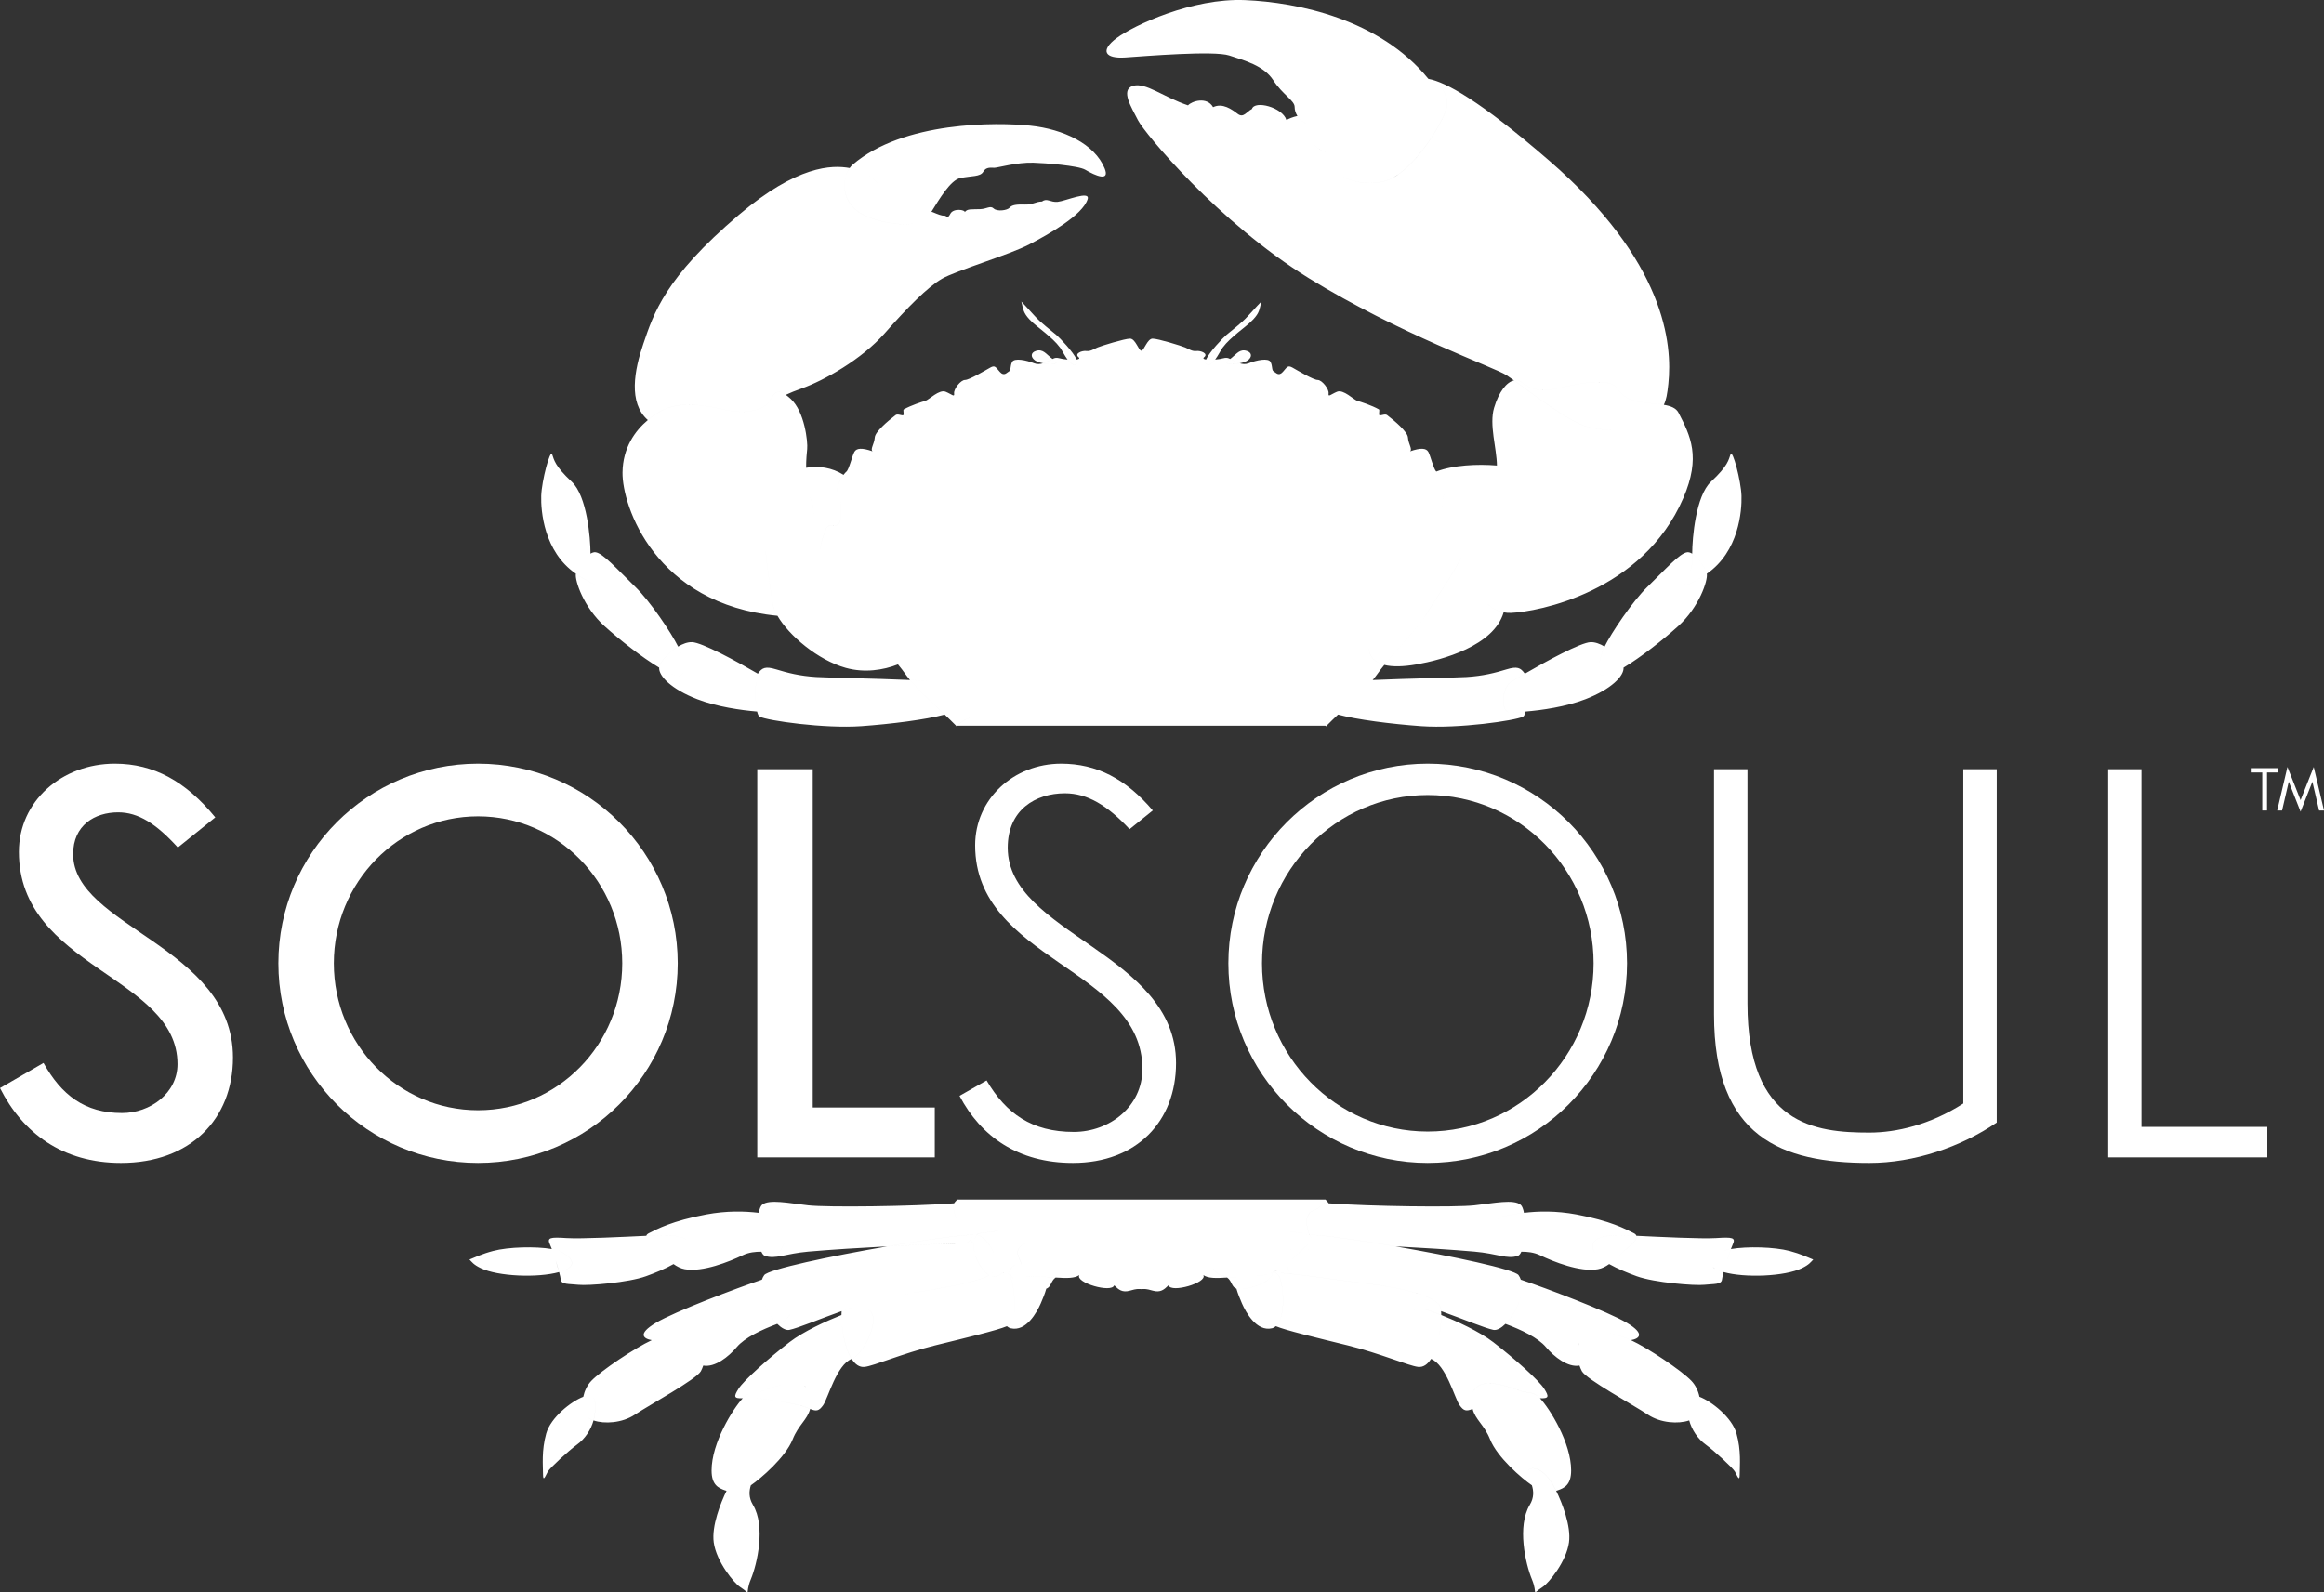 <?xml version="1.0" encoding="iso-8859-1"?>
<!-- Generator: Adobe Illustrator 16.0.0, SVG Export Plug-In . SVG Version: 6.00 Build 0)  -->
<!DOCTYPE svg PUBLIC "-//W3C//DTD SVG 1.1//EN" "http://www.w3.org/Graphics/SVG/1.1/DTD/svg11.dtd">
<svg version="1.1" id="Layer_1" xmlns="http://www.w3.org/2000/svg" xmlns:xlink="http://www.w3.org/1999/xlink" x="0px" y="0px"
	 width="288px" height="197.372px" viewBox="0 0 288 197.372" style="enable-background:new 0 0 288 197.372;" xml:space="preserve"
	>
<rect x="0" y="0" width="288" height="197.372" fill="#333333" stroke="none"/>
<g>
	<path style="fill:#FFFFFF;" d="M158.45,157.353c0.084,0.166,0.182,0.317,0.293,0.447c-0.229-0.01-0.439-0.015-0.613-0.008
		c-0.096-0.066-0.189-0.106-0.281-0.134C158.057,157.565,158.256,157.463,158.45,157.353z M124.754,157.792
		c0.098-0.066,0.191-0.106,0.281-0.134c-0.207-0.093-0.406-0.196-0.6-0.306c-0.086,0.166-0.184,0.317-0.295,0.447
		C124.369,157.79,124.579,157.785,124.754,157.792z M161.834,153.067c0.225,0.307,0.338,0.672,0.377,1.062
		c0.051-0.044,0.104-0.091,0.154-0.132c0.105-0.083,0.209-0.176,0.311-0.273c-0.148-0.179-0.281-0.408-0.395-0.666
		C162.106,153.056,161.948,153.057,161.834,153.067z M159.836,157.66c0.061,0.084,0.146,0.166,0.25,0.247
		c0.127,0.013,0.252,0.025,0.387,0.041c0.955-0.696,1.871-2.425,1.738-3.819c-0.785,0.664-1.629,1.665-2.707,2.512
		C159.522,157.008,159.622,157.357,159.836,157.66z M159.504,156.641c1.078-0.847,1.922-1.848,2.707-2.512
		c-0.039-0.39-0.152-0.755-0.377-1.062C160.92,153.153,159.434,155.067,159.504,156.641z M160.299,158.055
		c0.059-0.034,0.115-0.064,0.174-0.106c-0.135-0.016-0.26-0.028-0.387-0.041C160.149,157.957,160.221,158.007,160.299,158.055z
		 M162.676,153.724c0.191-0.185,0.373-0.393,0.543-0.615c-0.371-0.029-0.682-0.046-0.938-0.051
		C162.395,153.315,162.528,153.545,162.676,153.724z M158.743,157.8c0.227,0.263,0.514,0.44,0.896,0.459
		c0.209,0.009,0.434-0.069,0.66-0.204c-0.078-0.048-0.15-0.098-0.213-0.147C159.575,157.854,159.125,157.816,158.743,157.8z
		 M127.438,158.19c0.88,0.018,1.652,0.059,2.331,0.101c-0.272-0.735-1.449-1.496-1.933-1.496c-0.531,0-1.548,0.083-2.127,0.665
		c-0.131,0.13-0.324,0.118-0.551,0.164c-0.002,0.028-0.008,0.055-0.006,0.084C125.828,157.991,126.58,158.175,127.438,158.19z
		 M123.047,157.66c0.214-0.304,0.314-0.653,0.331-1.021c-1.077-0.847-1.921-1.847-2.704-2.512c-0.135,1.395,0.782,3.125,1.736,3.821
		c0.135-0.016,0.26-0.028,0.387-0.041C122.9,157.827,122.986,157.744,123.047,157.66z M159.836,157.66
		c-0.215-0.303-0.314-0.652-0.332-1.02c-0.328,0.258-0.678,0.499-1.055,0.712c0.084,0.166,0.182,0.317,0.293,0.447
		c0.383,0.017,0.832,0.055,1.344,0.107C159.983,157.826,159.897,157.744,159.836,157.66z M61.105,155.065
		c-1.384,0.365-2.262,0.796-2.928,1.063c0.33,0.331,0.49,0.625,1.395,1.064c2.139,1.036,7.064,1.231,9.715,0.488
		c-0.229-0.862-0.607-2.062-0.902-2.853C66.377,154.482,63.011,154.561,61.105,155.065z M161.834,153.067
		c-0.264-0.359-1.797-0.267-2.33-0.467c-0.529-0.198-2.328,1.466-1.863,2.465c0.275,0.587,0.438,1.567,0.809,2.287
		c0.377-0.213,0.727-0.454,1.055-0.712C159.434,155.067,160.92,153.153,161.834,153.067z M157.731,157.708
		c0.039-0.017,0.08-0.033,0.117-0.05c-0.041-0.013-0.082-0.026-0.121-0.034C157.727,157.652,157.733,157.679,157.731,157.708z
		 M157.176,157.46c-0.58-0.582-1.596-0.665-2.129-0.665c-0.48,0-1.66,0.761-1.932,1.496c0.68-0.042,1.451-0.083,2.332-0.101
		c0.857-0.016,1.609-0.199,2.283-0.482c0.002-0.029-0.004-0.056-0.004-0.084C157.5,157.578,157.305,157.591,157.176,157.46z
		 M125.158,157.624c-0.039,0.008-0.081,0.021-0.123,0.034c0.039,0.017,0.078,0.033,0.117,0.05
		C125.15,157.679,125.156,157.652,125.158,157.624z M122.41,157.948c0.059,0.042,0.115,0.072,0.174,0.106
		c0.078-0.048,0.149-0.098,0.213-0.147C122.67,157.92,122.545,157.933,122.41,157.948z M164.526,149.149
		c0.043,0.004,0.09,0.007,0.133,0.01c-0.076-0.113-0.188-0.247-0.324-0.39c-0.125,0.132-0.23,0.252-0.32,0.362
		C164.167,149.13,164.334,149.135,164.526,149.149z M163.897,149.275c0.033-0.044,0.078-0.095,0.117-0.144
		c-0.867,0.013-1.162,0.322-1.662,1.128C163.079,149.948,163.639,149.619,163.897,149.275z M164.014,149.132
		c-0.039,0.049-0.084,0.1-0.117,0.144c-0.258,0.344-0.818,0.673-1.545,0.984c-0.078,0.126-0.16,0.261-0.252,0.411
		c-0.309,0.512-0.17,1.578,0.182,2.387c0.256,0.005,0.566,0.021,0.938,0.051c1.1-1.433,1.744-3.469,1.475-3.9
		c-0.008-0.015-0.025-0.033-0.035-0.049c-0.043-0.003-0.09-0.006-0.133-0.01C164.334,149.135,164.167,149.13,164.014,149.132z
		 M141.441,152.469c7.024,0,14.485-2.085,18.883-3.776h-37.766C126.958,150.384,134.42,152.469,141.441,152.469z M123.378,156.639
		c0.329,0.259,0.68,0.5,1.058,0.714c0.371-0.721,0.532-1.7,0.807-2.287c0.467-0.999-1.332-2.663-1.865-2.465
		c-0.529,0.2-2.062,0.107-2.326,0.467C121.962,153.153,123.448,155.066,123.378,156.639z M123.047,157.66
		c-0.061,0.084-0.146,0.167-0.25,0.247c0.511-0.053,0.961-0.091,1.344-0.107c0.111-0.13,0.209-0.281,0.295-0.447
		c-0.378-0.214-0.729-0.455-1.058-0.714C123.361,157.007,123.261,157.356,123.047,157.66z M122.584,158.055
		c0.226,0.135,0.45,0.213,0.66,0.204c0.383-0.019,0.67-0.196,0.896-0.459c-0.383,0.017-0.833,0.055-1.344,0.107
		C122.733,157.957,122.662,158.007,122.584,158.055z M120.52,153.997c0.051,0.041,0.104,0.087,0.154,0.13
		c0.037-0.389,0.152-0.753,0.377-1.06c-0.113-0.011-0.271-0.012-0.448-0.01c-0.112,0.258-0.245,0.487-0.393,0.666
		C120.311,153.821,120.414,153.914,120.52,153.997z M123.378,156.639c0.07-1.572-1.416-3.485-2.327-3.571
		c-0.225,0.307-0.34,0.671-0.377,1.06C121.457,154.792,122.301,155.792,123.378,156.639z M120.21,153.724
		c0.147-0.179,0.28-0.408,0.393-0.666c-0.255,0.005-0.566,0.021-0.937,0.051C119.836,153.331,120.019,153.539,120.21,153.724z
		 M118.869,149.132c0.041,0.049,0.086,0.1,0.119,0.144c0.256,0.343,0.816,0.672,1.543,0.983
		C120.032,149.454,119.737,149.146,118.869,149.132z M160.299,158.055c-0.227,0.135-0.451,0.213-0.66,0.204
		c-0.383-0.019-0.67-0.196-0.896-0.459c-0.229-0.01-0.439-0.015-0.613-0.008c0.123,0.084,0.25,0.208,0.377,0.398
		c0.486,0.725,0.959,5.059-0.398,6.201c1.252,0.524,4.928,1.399,8.916,2.381c4.053,1.001,7.537,2.53,8.715,2.663
		c0.656,0.072,1.186-0.335,1.605-0.993c-0.004-0.001-0.006-0.003-0.008-0.004c-1.863-0.734-4.59-7.12-0.664-6.123
		c0.275,0.07,1,0.32,1.936,0.691c0-0.177-0.006-0.338-0.018-0.482c-1.473-0.529-3.014-1.043-4.447-1.406
		C170.313,160.145,162.487,159.395,160.299,158.055z M158.108,157.792c0.006,0,0.016,0,0.021,0
		c-0.096-0.066-0.189-0.106-0.281-0.134c-0.037,0.017-0.078,0.033-0.117,0.05c-0.006,0.11-0.031,0.225-0.09,0.35
		c-0.531,1.132-3.326,1.862-4.256,1.73c-0.064-0.009-0.109-0.033-0.162-0.051c0.166,0.594,0.43,1.241,0.693,1.847
		c0.467,1.063,1.797,3.527,3.725,3.062c0.178-0.044,0.328-0.138,0.467-0.254c-0.189-0.079-0.326-0.15-0.398-0.213
		C156.647,163.246,157.262,157.825,158.108,157.792z M158.506,158.19c-0.127-0.19-0.254-0.314-0.377-0.398c-0.006,0-0.016,0-0.021,0
		c-0.846,0.033-1.461,5.454-0.398,6.387c0.072,0.062,0.209,0.134,0.398,0.213C159.465,163.249,158.993,158.915,158.506,158.19z
		 M182.858,174.491c-0.135,0.059-0.256,0.11-0.367,0.154c0.348,1.349,1.438,1.954,2.164,3.771c0.896,2.242,3.951,4.852,5.184,5.694
		c-0.174-0.564-0.438-1.048-0.527-1.437c-0.199-0.865,1.598-1.333,3.193,1.465c0.094,0.162,0.211,0.387,0.342,0.652
		c0.064-0.018,0.129-0.033,0.191-0.057c0.814-0.288,1.664-0.663,1.664-2.46c0-3.435-2.646-7.649-3.861-8.953
		c-0.139-0.006-0.289-0.015-0.465-0.029C188.78,173.16,183.922,174.025,182.858,174.491z M189.311,182.675
		c0.09,0.389,0.354,0.872,0.527,1.437c0.047,0.031,0.096,0.066,0.137,0.093c1.057,0.684,1.994,0.84,2.871,0.588
		c-0.131-0.266-0.248-0.49-0.342-0.652C190.909,181.342,189.112,181.81,189.311,182.675z M177.336,168.438
		c0.002,0.001,0.004,0.003,0.008,0.004c0.891-1.399,1.273-3.936,1.264-5.436c-0.936-0.371-1.66-0.621-1.936-0.691
		C172.747,161.318,175.473,167.704,177.336,168.438z M177.344,168.442c1.857,0.737,2.92,4.852,3.518,5.716
		c0.525,0.757,0.844,0.8,1.629,0.487c-0.1-0.378-0.143-0.812-0.098-1.353c0.199-2.46,2.928-2.062,5.854-0.931
		c0.924,0.355,1.33,0.066,2.195,0.6c0.102,0.062,0.238,0.188,0.398,0.36c1.131,0.048,1.127-0.212,0.535-1.16
		c-0.666-1.065-3.727-3.791-6.32-5.788c-1.742-1.34-4.539-2.609-6.447-3.367C178.618,164.507,178.235,167.043,177.344,168.442z
		 M190.442,172.962c-0.865-0.533-1.271-0.244-2.195-0.6c-2.926-1.131-5.654-1.529-5.854,0.931c-0.045,0.54-0.002,0.975,0.098,1.353
		c0.111-0.044,0.232-0.096,0.367-0.154c1.064-0.466,5.922-1.331,7.518-1.198c0.176,0.015,0.326,0.023,0.465,0.029
		C190.68,173.149,190.543,173.023,190.442,172.962z M189.975,184.204c-0.041-0.026-0.09-0.062-0.137-0.093
		c0.213,0.692,0.289,1.507-0.262,2.423c-1.594,2.659-0.531,7.318,0.268,9.247c0.797,1.928-0.199,1.928,1.33,0.932
		c0.732-0.466,2.928-3.126,3.26-5.521c0.283-2.031-0.861-4.918-1.588-6.399C191.969,185.044,191.032,184.888,189.975,184.204z
		 M157.641,158.058c0.059-0.125,0.084-0.239,0.09-0.35c-0.674,0.283-1.426,0.467-2.283,0.482c-0.881,0.018-1.652,0.059-2.332,0.101
		c-0.029,0.079-0.057,0.157-0.062,0.233c-0.029,0.344,0.043,0.764,0.17,1.213c0.053,0.018,0.098,0.042,0.162,0.051
		C154.315,159.92,157.11,159.189,157.641,158.058z M132.027,154.995c-1.264-2.327-4.791-1.328-5.655-0.397
		c-0.866,0.931,0.823,2.289-0.132,2.129c-0.327-0.054-1.053,0.291-1.082,0.897c0.227-0.046,0.42-0.034,0.551-0.164
		c0.579-0.582,1.596-0.665,2.127-0.665c0.483,0,1.66,0.761,1.933,1.496c0.377,0.024,0.722,0.048,1.044,0.067
		c0.098-0.066,0.211-0.124,0.35-0.168C132.227,157.858,133.291,157.325,132.027,154.995z M129.832,158.524
		c-0.006-0.076-0.035-0.154-0.063-0.233c-0.679-0.042-1.451-0.083-2.331-0.101c-0.857-0.016-1.609-0.199-2.285-0.482
		c0.008,0.109,0.031,0.225,0.09,0.35c0.529,1.132,3.326,1.862,4.258,1.73c0.063-0.009,0.108-0.033,0.16-0.051
		C129.787,159.288,129.861,158.868,129.832,158.524z M150.856,154.995c1.264-2.327,4.791-1.328,5.654-0.397
		c0.865,0.931-0.822,2.289,0.135,2.129c0.328-0.054,1.053,0.291,1.082,0.897c0.039,0.008,0.08,0.021,0.121,0.034
		c0.209-0.093,0.408-0.195,0.602-0.306c-0.371-0.72-0.533-1.7-0.809-2.287c-0.465-0.999,1.334-2.663,1.863-2.465
		c0.533,0.2,2.066,0.107,2.33,0.467c0.113-0.011,0.271-0.012,0.447-0.01c-0.352-0.809-0.49-1.875-0.182-2.387
		c0.092-0.15,0.174-0.285,0.252-0.411c-2.096,0.897-5.594,1.648-7.371,2.143c-2.395,0.665-7.25,1.797-9.516,1.797
		c-2.26,0-2.693-0.133-4.024-0.133c-1.33,0-1.762,0.133-4.025,0.133c-2.262,0-7.115-1.132-9.514-1.797
		c-1.777-0.494-5.276-1.245-7.371-2.144c0.078,0.126,0.16,0.262,0.252,0.412c0.31,0.512,0.171,1.578-0.181,2.387
		c0.177-0.002,0.335-0.001,0.448,0.01c0.264-0.359,1.797-0.267,2.326-0.467c0.533-0.198,2.332,1.466,1.865,2.465
		c-0.274,0.587-0.436,1.566-0.807,2.287c0.193,0.109,0.393,0.213,0.6,0.306c0.042-0.013,0.084-0.026,0.123-0.034
		c0.029-0.606,0.755-0.951,1.082-0.897c0.955,0.16-0.734-1.198,0.132-2.129c0.864-0.931,4.392-1.93,5.655,0.397
		c1.264,2.33,0.199,2.863-0.865,3.195c-0.139,0.044-0.252,0.102-0.35,0.168c1.422,0.09,2.335,0.106,2.945-0.301
		c-0.533,0.931,3.992,2.262,4.324,1.264c0.533,0.533,0.998,0.932,1.93,0.666c0.93-0.266,0.965-0.199,1.43-0.199
		c0.466,0,0.499-0.066,1.432,0.199c0.931,0.266,1.395-0.133,1.928-0.666c0.334,0.998,4.857-0.333,4.324-1.264
		c0.613,0.407,1.523,0.391,2.945,0.301c-0.098-0.066-0.211-0.124-0.35-0.168C150.659,157.858,149.592,157.325,150.856,154.995z
		 M153.053,158.524c0.006-0.076,0.033-0.154,0.062-0.233c-0.377,0.024-0.723,0.048-1.045,0.067c0.598,0.41,0.535,1.169,1.152,1.379
		C153.096,159.288,153.024,158.868,153.053,158.524z M155.047,156.795c0.533,0,1.549,0.083,2.129,0.665
		c0.129,0.131,0.324,0.118,0.551,0.164c-0.029-0.606-0.754-0.951-1.082-0.897c-0.957,0.16,0.73-1.198-0.135-2.129
		c-0.863-0.931-4.391-1.93-5.654,0.397c-1.264,2.33-0.197,2.863,0.865,3.195c0.139,0.044,0.252,0.102,0.35,0.168
		c0.322-0.02,0.668-0.043,1.045-0.067C153.387,157.556,154.567,156.795,155.047,156.795z M209.206,175.489
		c0.027,0.192,0.072,0.385,0.125,0.578c0.201-0.069,0.385-0.15,0.539-0.246c0.73-0.446,0.965-1.563,0.734-2.685
		c-0.117-0.044-0.23-0.083-0.334-0.11C209.004,172.694,209.004,174.158,209.206,175.489z M162.676,153.724
		c0.189,0.229,0.402,0.376,0.623,0.376c0.557,0,4.775,0.146,9.654,0.4c-3.957-0.681-7.676-1.225-9.734-1.392
		C163.049,153.331,162.868,153.539,162.676,153.724z M202.79,153.183c-0.42-0.02-0.779-0.036-1.035-0.047
		c-3.129-0.133-4.658,0.33-4.326,1.663c0.166,0.663,0.961,1.31,1.988,1.891c0.631-0.449,1.166-1.026,1.605-1.425
		C201.633,154.708,202.979,153.783,202.79,153.183z M188.858,150.334c-1.139,0.137-2.068,0.332-2.74,0.472
		c-1.596,0.333-0.332,4.393,0.4,4.459c0.396,0.036,1.148-0.099,2.014-0.107C189.01,154.108,189.131,151.732,188.858,150.334z
		 M186.518,155.265c-0.732-0.066-1.996-4.126-0.4-4.459c0.672-0.14,1.602-0.335,2.74-0.472c-0.092-0.472-0.227-0.838-0.41-0.993
		c-0.867-0.729-3.326-0.198-5.723,0.068c-2.375,0.265-12.926,0.135-18.066-0.25c0.01,0.016,0.027,0.034,0.035,0.049
		c0.27,0.432-0.375,2.468-1.475,3.9c2.059,0.167,5.777,0.711,9.734,1.392c3.258,0.17,6.812,0.389,9.768,0.646
		c2.865,0.252,4.064,0.983,5.389,0.52c0.164-0.058,0.303-0.246,0.422-0.508C187.667,155.166,186.915,155.301,186.518,155.265z
		 M197.428,154.799c-0.332-1.333,1.197-1.796,4.326-1.663c0.256,0.011,0.615,0.027,1.035,0.047
		c-0.037-0.118-0.129-0.226-0.305-0.314c-1.064-0.532-2.861-1.529-7.117-2.33c-2.568-0.479-4.783-0.411-6.51-0.204
		c0.273,1.398,0.152,3.774-0.326,4.823c0.734-0.008,1.549,0.073,2.312,0.438c1.66,0.799,4.988,2.13,7.184,1.729
		c0.508-0.092,0.969-0.337,1.389-0.636C198.389,156.108,197.594,155.462,197.428,154.799z M169.02,159.056
		c-3.16-0.365-6.32-0.857-8.547-1.107c-0.059,0.042-0.115,0.072-0.174,0.106c2.188,1.34,10.014,2.09,13.844,3.063
		c1.434,0.363,2.975,0.877,4.447,1.406c-0.014-0.158-0.031-0.298-0.057-0.408C178.202,160.654,173.61,159.589,169.02,159.056z
		 M221.78,155.065c-1.906-0.505-5.271-0.583-7.279-0.237c-0.295,0.792-0.674,1.991-0.902,2.854c2.65,0.743,7.576,0.548,9.711-0.488
		c0.906-0.439,1.066-0.733,1.396-1.064C224.042,155.861,223.161,155.431,221.78,155.065z M213.53,155.065c0,0-2.994,1.395-0.6,2.395
		c0.199,0.082,0.428,0.154,0.668,0.222c0.229-0.862,0.607-2.062,0.902-2.854C214.125,154.894,213.792,154.972,213.53,155.065z
		 M213.53,155.065c0.262-0.094,0.596-0.172,0.971-0.237c0.084-0.226,0.162-0.421,0.227-0.562c0.398-0.864,0-0.932-2.062-0.8
		c-1.783,0.116-7.211-0.155-9.875-0.283c0.189,0.601-1.156,1.525-1.768,2.082c-0.439,0.398-0.975,0.976-1.605,1.425
		c1.033,0.584,2.301,1.102,3.4,1.501c2.197,0.798,7.186,1.196,8.385,1.065c1.195-0.135,2.129,0,2.197-0.666
		c0.016-0.177,0.092-0.507,0.199-0.908c-0.24-0.067-0.469-0.14-0.668-0.222C210.536,156.46,213.53,155.065,213.53,155.065z
		 M195.897,169.235c-0.053,0.015-0.107,0.022-0.162,0.032c0.088,0.255,0.188,0.495,0.297,0.699c0.531,0.999,6.387,4.191,8.184,5.39
		c1.561,1.041,3.777,1.175,5.115,0.711c-0.053-0.193-0.098-0.386-0.125-0.578c-0.201-1.331-0.201-2.795,1.064-2.463
		c0.104,0.027,0.217,0.066,0.334,0.11c-0.148-0.714-0.48-1.43-1-1.974c-1.227-1.286-5.387-4.067-7.49-5.044
		c-0.162,0.028-0.33,0.048-0.494,0.057C200.422,166.241,197.362,168.837,195.897,169.235z M125.242,158.058
		c-0.059-0.125-0.082-0.24-0.09-0.35c-0.039-0.017-0.078-0.033-0.117-0.05c-0.09,0.027-0.184,0.067-0.281,0.134
		c0.008,0,0.016,0,0.023,0c0.845,0.033,1.463,5.454,0.398,6.387c-0.072,0.062-0.209,0.134-0.399,0.213
		c0.138,0.116,0.288,0.211,0.466,0.254c1.93,0.466,3.259-1.998,3.725-3.062c0.266-0.605,0.527-1.253,0.693-1.847
		c-0.052,0.018-0.097,0.042-0.16,0.051C128.568,159.92,125.771,159.189,125.242,158.058z M162.676,153.724
		c-0.102,0.098-0.205,0.19-0.311,0.273c-0.051,0.041-0.104,0.088-0.154,0.132c0.133,1.395-0.783,3.123-1.738,3.819
		c2.227,0.25,5.387,0.742,8.547,1.107c4.59,0.533,9.182,1.599,9.514,3.061c0.025,0.11,0.043,0.25,0.057,0.408
		c2.834,1.02,5.414,2.103,6.465,2.32c0.432,0.09,0.975-0.217,1.508-0.743c-0.172-0.063-0.344-0.128-0.51-0.188
		c-2.066-0.731-2.93-6.788,1.463-5.59c0.209,0.058,0.535,0.16,0.947,0.298c-0.07-0.2-0.156-0.394-0.281-0.563
		c-0.537-0.727-8.244-2.354-15.229-3.558c-4.879-0.255-9.098-0.4-9.654-0.4C163.079,154.1,162.866,153.953,162.676,153.724z
		 M209.87,175.821c-0.154,0.096-0.338,0.177-0.539,0.246c0.316,1.145,1.045,2.275,2.07,3.014c1.016,0.737,3.326,2.861,3.594,3.326
		c0.266,0.467,0.598,1.398,0.598,0.334c0-1.063,0.201-2.928-0.4-5.056c-0.555-1.977-3.07-3.968-4.588-4.549
		C210.834,174.258,210.6,175.375,209.87,175.821z M195.963,166.043c-0.686,0.95-0.572,2.234-0.229,3.225
		c0.055-0.01,0.109-0.018,0.162-0.032c1.465-0.398,4.525-2.994,5.723-3.06c0.164-0.009,0.332-0.028,0.494-0.057
		c-0.18-0.082-0.348-0.156-0.494-0.211C198.426,164.711,196.829,164.845,195.963,166.043z M186.053,163.913
		c0.166,0.061,0.338,0.125,0.51,0.188c1.277-1.262,2.477-3.822,1.9-5.48c-0.412-0.138-0.738-0.24-0.947-0.298
		C183.124,157.125,183.987,163.182,186.053,163.913z M186.563,164.102c1.934,0.721,4.031,1.71,5.01,2.872
		c1.025,1.218,2.729,2.554,4.162,2.294c-0.344-0.99-0.457-2.274,0.229-3.225c0.865-1.198,2.463-1.332,5.656-0.135
		c0.146,0.055,0.314,0.129,0.494,0.211c1.025-0.178,1.807-0.761-0.494-2.139c-2.34-1.406-10.137-4.35-13.156-5.359
		C189.04,160.279,187.84,162.84,186.563,164.102z M129.832,158.524c0.029,0.344-0.045,0.764-0.172,1.213
		c0.619-0.209,0.557-0.969,1.152-1.379c-0.322-0.02-0.667-0.043-1.044-0.067C129.797,158.37,129.826,158.448,129.832,158.524z
		 M69.354,155.065c-0.262-0.094-0.595-0.172-0.969-0.236c0.295,0.791,0.674,1.99,0.902,2.853c0.24-0.067,0.469-0.14,0.667-0.222
		C72.349,156.46,69.354,155.065,69.354,155.065z M85.456,154.799c0.332-1.333-1.198-1.796-4.325-1.663
		c-0.258,0.011-0.617,0.027-1.037,0.047c-0.188,0.601,1.158,1.525,1.77,2.082c0.439,0.398,0.974,0.976,1.604,1.425
		C84.495,156.109,85.291,155.462,85.456,154.799z M96.367,155.265c0.73-0.066,1.996-4.126,0.398-4.459
		c-0.672-0.14-1.601-0.335-2.739-0.472c-0.273,1.398-0.151,3.774,0.325,4.823C95.219,155.166,95.97,155.301,96.367,155.265z
		 M80.094,153.183c-2.666,0.128-8.092,0.399-9.874,0.283c-2.063-0.132-2.461-0.064-2.063,0.8c0.065,0.142,0.144,0.337,0.229,0.563
		c0.374,0.064,0.707,0.143,0.969,0.236c0,0,2.995,1.395,0.601,2.395c-0.198,0.082-0.427,0.154-0.667,0.222
		c0.107,0.401,0.182,0.731,0.199,0.908c0.068,0.666,0.999,0.531,2.195,0.666c1.197,0.131,6.189-0.268,8.383-1.065
		c1.102-0.399,2.369-0.916,3.402-1.501c-0.63-0.449-1.164-1.026-1.604-1.425C81.252,154.708,79.906,153.783,80.094,153.183z
		 M94.026,150.334c-1.728-0.207-3.941-0.275-6.509,0.204c-4.257,0.801-6.055,1.798-7.119,2.33c-0.176,0.089-0.268,0.196-0.305,0.314
		c0.42-0.02,0.779-0.036,1.037-0.047c3.127-0.133,4.657,0.33,4.325,1.663c-0.165,0.663-0.961,1.311-1.989,1.891
		c0.42,0.3,0.881,0.544,1.389,0.636c2.195,0.4,5.523-0.931,7.186-1.729c0.763-0.365,1.577-0.446,2.311-0.438
		C93.875,154.108,93.753,151.732,94.026,150.334z M72.281,173.137c-1.518,0.58-4.034,2.572-4.59,4.549
		c-0.6,2.128-0.398,3.992-0.398,5.056c0,1.064,0.331,0.133,0.597-0.334c0.267-0.465,2.577-2.589,3.593-3.326
		c1.026-0.738,1.756-1.87,2.07-3.014c-0.199-0.069-0.382-0.15-0.537-0.246C72.283,175.374,72.051,174.257,72.281,173.137z
		 M118.189,149.208c0.01-0.015,0.025-0.033,0.036-0.049c-5.139,0.385-15.69,0.515-18.067,0.25c-2.396-0.267-4.855-0.798-5.721-0.068
		c-0.184,0.155-0.318,0.521-0.411,0.993c1.139,0.137,2.067,0.332,2.739,0.472c1.598,0.333,0.332,4.393-0.398,4.459
		c-0.397,0.036-1.148-0.099-2.016-0.107c0.119,0.262,0.259,0.45,0.422,0.508c1.328,0.464,2.525-0.268,5.388-0.52
		c2.956-0.257,6.511-0.476,9.771-0.646c3.956-0.681,7.675-1.225,9.734-1.392C118.564,151.676,117.919,149.64,118.189,149.208z
		 M120.21,153.724c-0.191-0.185-0.374-0.393-0.544-0.615c-2.06,0.167-5.778,0.711-9.734,1.392c4.879-0.255,9.097-0.4,9.655-0.4
		C119.809,154.1,120.02,153.954,120.21,153.724z M72.613,173.026c-0.103,0.027-0.215,0.065-0.332,0.11
		c-0.23,1.12,0.002,2.237,0.734,2.685c0.155,0.096,0.338,0.177,0.537,0.246c0.053-0.193,0.098-0.386,0.127-0.578
		C73.879,174.158,73.879,172.694,72.613,173.026z M118.869,149.132c-0.09-0.11-0.195-0.23-0.318-0.362
		c-0.137,0.144-0.248,0.276-0.325,0.39c0.042-0.003,0.088-0.006,0.13-0.01C118.549,149.135,118.717,149.13,118.869,149.132z
		 M119.666,153.108c0.37-0.029,0.682-0.046,0.937-0.051c0.352-0.809,0.49-1.875,0.181-2.387c-0.092-0.15-0.174-0.286-0.252-0.412
		c-0.727-0.312-1.287-0.641-1.543-0.983c-0.033-0.044-0.078-0.095-0.119-0.144c-0.152-0.002-0.32,0.003-0.514,0.018
		c-0.042,0.004-0.088,0.007-0.13,0.01c-0.011,0.016-0.026,0.034-0.036,0.049C117.919,149.64,118.564,151.676,119.666,153.108z
		 M120.531,150.259c2.095,0.898,5.594,1.649,7.371,2.144c2.398,0.665,7.252,1.797,9.514,1.797c2.264,0,2.695-0.133,4.025-0.133
		c1.331,0,1.764,0.133,4.024,0.133c2.266,0,7.121-1.132,9.516-1.797c1.777-0.494,5.275-1.245,7.371-2.143
		c0.5-0.806,0.795-1.115,1.662-1.128c0.09-0.11,0.195-0.23,0.32-0.362c-0.025-0.026-0.051-0.052-0.076-0.077h-3.934
		c-4.398,1.691-11.859,3.776-18.883,3.776c-7.021,0-14.483-2.085-18.883-3.776h-3.932c-0.026,0.026-0.051,0.051-0.076,0.077
		c0.123,0.132,0.229,0.252,0.318,0.362C119.737,149.146,120.032,149.454,120.531,150.259z M90.379,184.14
		c-0.093,0.161-0.211,0.387-0.342,0.652c0.879,0.252,1.816,0.096,2.871-0.588c0.041-0.026,0.092-0.062,0.139-0.093
		c0.173-0.564,0.436-1.048,0.525-1.437C93.771,181.81,91.978,181.342,90.379,184.14z M92.508,173.293
		c-0.176,0.015-0.326,0.023-0.465,0.029c-1.213,1.304-3.86,5.519-3.86,8.953c0,1.797,0.849,2.172,1.663,2.46
		c0.063,0.023,0.128,0.039,0.191,0.057c0.131-0.266,0.249-0.491,0.342-0.652c1.599-2.798,3.393-2.33,3.193-1.465
		c-0.09,0.389-0.353,0.872-0.525,1.437c1.232-0.843,4.287-3.452,5.182-5.694c0.727-1.817,1.816-2.423,2.166-3.771
		c-0.113-0.045-0.234-0.097-0.369-0.155C98.961,174.025,94.106,173.16,92.508,173.293z M104.275,163.007
		c-1.907,0.758-4.703,2.027-6.445,3.367c-2.595,1.997-5.655,4.723-6.322,5.788c-0.59,0.947-0.596,1.208,0.535,1.16
		c0.159-0.173,0.297-0.299,0.398-0.36c0.865-0.533,1.272-0.244,2.195-0.6c2.928-1.131,5.654-1.529,5.855,0.931
		c0.043,0.54,0,0.975-0.098,1.354c0.783,0.312,1.103,0.269,1.629-0.488c0.596-0.864,1.658-4.979,3.518-5.716
		C104.65,167.043,104.268,164.507,104.275,163.007z M81.264,166.176c-0.164-0.009-0.332-0.027-0.494-0.057
		c-2.104,0.977-6.264,3.758-7.488,5.044c-0.518,0.544-0.852,1.26-1,1.974c0.117-0.045,0.229-0.083,0.332-0.11
		c1.266-0.332,1.266,1.132,1.066,2.463c-0.029,0.192-0.074,0.385-0.127,0.578c1.338,0.464,3.553,0.33,5.116-0.711
		c1.796-1.198,7.651-4.391,8.185-5.39c0.109-0.204,0.209-0.444,0.297-0.699c-0.055-0.01-0.11-0.018-0.164-0.032
		C85.523,168.837,82.461,166.241,81.264,166.176z M106.212,162.315c-0.276,0.07-1.001,0.32-1.937,0.691
		c-0.008,1.5,0.375,4.036,1.266,5.436c0.002-0.001,0.004-0.003,0.008-0.004C107.41,167.704,110.139,161.318,106.212,162.315z
		 M124.777,157.792c-0.008,0-0.016,0-0.023,0c-0.123,0.084-0.25,0.208-0.378,0.398c-0.481,0.725-0.959,5.059,0.4,6.201
		c0.19-0.079,0.327-0.15,0.399-0.213C126.24,163.246,125.622,157.825,124.777,157.792z M124.376,158.19
		c0.128-0.19,0.255-0.314,0.378-0.398c-0.175-0.007-0.385-0.002-0.613,0.008c-0.227,0.263-0.514,0.44-0.896,0.459
		c-0.21,0.009-0.435-0.069-0.66-0.204c-2.186,1.34-10.013,2.09-13.843,3.063c-1.434,0.363-2.974,0.877-4.446,1.406
		c-0.012,0.145-0.019,0.306-0.02,0.482c0.936-0.371,1.66-0.621,1.937-0.691c3.927-0.997,1.198,5.389-0.663,6.123
		c-0.004,0.001-0.006,0.003-0.008,0.004c0.418,0.658,0.948,1.065,1.604,0.993c1.178-0.133,4.664-1.662,8.717-2.663
		c3.986-0.981,7.662-1.856,8.915-2.381C123.417,163.249,123.895,158.915,124.376,158.19z M100.492,173.293
		c-0.201-2.46-2.928-2.062-5.855-0.931c-0.923,0.355-1.33,0.066-2.195,0.6c-0.102,0.062-0.239,0.188-0.398,0.36
		c0.139-0.006,0.289-0.015,0.465-0.029c1.599-0.133,6.453,0.732,7.518,1.198c0.135,0.059,0.256,0.11,0.369,0.155
		C100.492,174.268,100.535,173.833,100.492,173.293z M94.42,158.621c-3.02,1.01-10.816,3.953-13.156,5.359
		c-2.299,1.378-1.52,1.961-0.494,2.139c0.179-0.082,0.348-0.156,0.494-0.211c3.193-1.197,4.791-1.063,5.654,0.135
		c0.689,0.951,0.574,2.234,0.232,3.225c1.432,0.259,3.135-1.076,4.158-2.294c0.98-1.162,3.079-2.151,5.013-2.872
		C95.043,162.84,93.844,160.279,94.42,158.621z M86.918,166.043c-0.863-1.198-2.461-1.332-5.654-0.135
		c-0.146,0.055-0.315,0.129-0.494,0.211c0.162,0.029,0.33,0.048,0.494,0.057c1.197,0.065,4.26,2.661,5.723,3.06
		c0.054,0.015,0.109,0.022,0.164,0.032C87.492,168.277,87.607,166.994,86.918,166.043z M95.368,158.323
		c-0.208,0.058-0.534,0.16-0.948,0.298c-0.576,1.658,0.623,4.219,1.901,5.48c0.171-0.063,0.343-0.129,0.511-0.188
		C98.896,163.182,99.76,157.125,95.368,158.323z M122.584,158.055c-0.059-0.034-0.115-0.064-0.174-0.106
		c-2.227,0.25-5.387,0.742-8.547,1.107c-4.59,0.533-9.182,1.599-9.514,3.061c-0.024,0.11-0.043,0.25-0.055,0.408
		c1.473-0.529,3.013-1.043,4.446-1.406C112.571,160.145,120.398,159.395,122.584,158.055z M113.863,159.056
		c3.16-0.365,6.32-0.857,8.547-1.107c-0.954-0.696-1.871-2.427-1.736-3.821c-0.051-0.043-0.104-0.089-0.154-0.13
		c-0.105-0.083-0.209-0.176-0.31-0.273c-0.19,0.23-0.401,0.376-0.623,0.376c-0.559,0-4.776,0.146-9.655,0.4
		c-6.986,1.203-14.693,2.831-15.229,3.558c-0.126,0.17-0.213,0.363-0.283,0.563c0.414-0.138,0.74-0.24,0.948-0.298
		c4.392-1.198,3.527,4.858,1.464,5.59c-0.168,0.06-0.34,0.125-0.511,0.188c0.532,0.526,1.077,0.833,1.509,0.743
		c1.052-0.218,3.631-1.302,6.465-2.32c0.012-0.158,0.03-0.298,0.055-0.408C104.682,160.654,109.273,159.589,113.863,159.056z
		 M90.037,184.792c-0.726,1.481-1.871,4.368-1.588,6.399c0.332,2.396,2.529,5.056,3.262,5.521c1.527,0.996,0.53,0.996,1.33-0.932
		c0.797-1.929,1.862-6.588,0.266-9.247c-0.55-0.916-0.473-1.73-0.26-2.423c-0.047,0.031-0.098,0.066-0.139,0.093
		C91.854,184.888,90.916,185.044,90.037,184.792z"/>
	<path style="fill:#FFFFFF;" d="M152.448,44.491c0.314,0.153,0.734,0.402,1.191,0.54c-0.385,0.076-0.781,0.106-1.061,0.088
		C151.641,45.059,151.973,44.841,152.448,44.491z M186.518,74.973c-0.031,0.323-0.094,0.632-0.182,0.929
		c0.289,0.052,0.588,0.082,0.912,0.069c3.26-0.134,16.312-2.541,21.357-14.238c2.195-5.088,0.898-7.685-0.6-10.579
		c-0.305-0.589-0.982-0.835-1.818-0.974c-0.387,0.765-1.055,1.239-2.375,2.057c-2.123,1.32-4.822,1.272-7.26,0.613
		c-2.086-0.567-6.676-4.062-8.932-5.693c-0.908,0.186-1.879,1.41-2.469,3.4c-0.623,2.099,0.328,4.981,0.354,7.146
		c1.049,0.087,2.004,0.24,2.74,0.437C190.975,58.872,186.983,70.116,186.518,74.973z M203.813,52.237
		c1.32-0.818,1.988-1.292,2.375-2.057c-1.883-0.312-4.578-0.071-5.666-1.92c-0.998-1.696-5.289-0.598-7.586-0.098
		c-2.297,0.498-3.291,0-4.391-0.8c-0.287-0.209-0.602-0.271-0.924-0.205c2.256,1.631,6.846,5.126,8.932,5.693
		C198.991,53.509,201.69,53.557,203.813,52.237z M185.254,59.338c-0.9,2.096-2.496,7.184-2.598,11.176
		c-0.049,1.979,1.074,4.918,3.68,5.388c0.088-0.297,0.15-0.606,0.182-0.929c0.465-4.856,4.457-16.101,1.729-16.833
		c-0.736-0.197-1.691-0.35-2.74-0.437C185.514,58.316,185.452,58.875,185.254,59.338z M178.999,61.267c-0.465,1-0.465,3.327,0,3.725
		c0.467,0.4,1.264-0.198,1.531,0.601c0.266,0.798,0.998,2.13,0.465,3.592c-0.533,1.464-3.26,5.256-4.256,6.986
		c-0.842,1.455-3.465,4.131-5.189,6.252c1.018,0.258,2.385,0.219,3.99-0.063c3.168-0.561,9.58-2.28,10.797-6.457
		c-2.605-0.47-3.729-3.409-3.68-5.388c0.102-3.992,1.697-9.08,2.598-11.176c0.197-0.463,0.26-1.022,0.252-1.635
		c-2.451-0.206-5.438-0.049-7.521,0.75c0.006,0.005,0.012,0.016,0.016,0.021C178.333,58.737,179.465,60.27,178.999,61.267z
		 M169.618,80.362c0.1,1.117,0.799,1.773,1.932,2.06c1.725-2.121,4.348-4.797,5.189-6.252c0.996-1.729,3.723-5.521,4.256-6.986
		c0.533-1.461-0.199-2.793-0.465-3.592c-0.268-0.798-1.064-0.201-1.531-0.601c-0.465-0.397-0.465-2.725,0-3.725
		c0.467-0.997-0.666-2.53-0.998-2.793c-0.004-0.005-0.01-0.016-0.016-0.021c-0.326,0.125-0.639,0.262-0.914,0.419
		C174.276,60.47,168.887,72.11,169.618,80.362z M188.545,47.361c1.1,0.8,2.094,1.298,4.391,0.8c2.297-0.5,6.588-1.598,7.586,0.098
		c1.088,1.849,3.783,1.608,5.666,1.92c0.301-0.594,0.43-1.364,0.561-2.607c0.52-4.926-0.359-15.175-14.76-27.653
		c-8.701-7.539-12.838-9.742-14.98-10.145c0.109,0.133,0.225,0.255,0.33,0.392c1.098,0.212,2.182,1.521,1.965,3.018
		c-0.219,1.493-3.377,6.946-6.592,8.804c-3.215,1.859-8.982-0.206-8.445-3.192c-0.998-0.01-3.068-2.333-2.455-3.521
		c-0.424-0.166-0.785-0.502-1.031-0.899c-0.557,0.117-1.045,0.329-1.363,0.492c-0.49-1.572-3.939-2.476-4.275-1.357
		c-0.682,0.337-1.035,1.159-1.766,0.601c-0.732-0.561-1.879-1.395-3.045-0.828c-0.777-1.356-2.641-0.75-3.109-0.225
		c-3.06-1.026-5.264-2.899-6.835-2.412c-1.573,0.489-0.147,2.708,0.641,4.263c0.788,1.554,9.91,12.632,21.201,19.592
		c11.291,6.954,22.914,10.997,24.471,12.007c0.225,0.146,0.545,0.373,0.924,0.647C187.944,47.091,188.258,47.152,188.545,47.361z
		 M164.493,88.1c0.295,0.161,0.75,0.321,1.322,0.475c1.396-1.322,3.16-2.938,4.291-4.282c-2.354,0.102-4.369,0.231-5.248,0.401
		C162.409,85.165,163.004,87.276,164.493,88.1z M189.057,88.2c1.998-0.164,4.977-0.588,7.41-1.527
		c3.234-1.249,4.797-2.886,4.729-3.913c-0.842,0.503-1.574,0.86-2.086,0.97c-1.787,0.388-0.553-2.845-0.553-2.845
		c0.018-0.141,0.125-0.402,0.291-0.737c-0.568-0.34-1.172-0.567-1.729-0.55c-1.236,0.038-5.547,2.392-8.164,3.916
		C189.307,84.176,189.36,86.926,189.057,88.2z M199.11,83.73c0.512-0.11,1.244-0.467,2.086-0.97
		c-0.006-0.102-0.023-0.199-0.062-0.287c-0.279-0.643-1.221-1.687-2.285-2.325c-0.166,0.334-0.273,0.596-0.291,0.737
		C198.557,80.885,197.323,84.118,199.11,83.73z M161.811,15.275c-0.613,1.188,1.457,3.511,2.455,3.521
		c-0.537,2.987,5.23,5.051,8.445,3.192c3.215-1.858,6.373-7.311,6.592-8.804c0.217-1.496-0.867-2.806-1.965-3.018
		c-0.105-0.137-0.221-0.258-0.33-0.392c-1.402-0.264-1.951,0.241-2.357,0.532c-7.59,5.429-9.609,5.042-10.904,5.116
		c-0.828-1.16-2-1.25-2.967-1.046C161.026,14.773,161.387,15.109,161.811,15.275z M211.118,71.39c0.141-0.085,0.268-0.182,0.4-0.273
		c-0.004-0.024-0.006-0.052-0.012-0.072c-0.174-0.576-1.002-1.925-1.801-2.412c0,0.26,0.006,0.47,0.018,0.603
		C209.924,71.491,206.737,74.05,211.118,71.39z M163.747,15.422c1.295-0.074,3.314,0.313,10.904-5.116
		c0.406-0.291,0.955-0.795,2.357-0.532c-6.041-7.423-16.234-9.487-22.703-9.759c-6.584-0.276-13.809,3.132-15.924,4.705
		c-2.113,1.573-1.426,2.578,1.069,2.408c2.497-0.17,10.988-0.871,12.88-0.249c1.885,0.621,4.275,1.248,5.453,3.058
		c1.174,1.81,2.662,2.526,2.654,3.325c-0.004,0.373,0.125,0.766,0.342,1.113C161.747,14.173,162.918,14.262,163.747,15.422z
		 M165.815,88.575c2.324,0.629,6.623,1.174,10.32,1.439c4.602,0.325,11.625-0.685,12.609-1.18c0.129-0.065,0.232-0.301,0.312-0.634
		c-0.922,0.076-1.635,0.096-1.992,0.085c-1.133-0.031-0.957-3.033,0.152-3.731c0.357-0.225,0.98-0.6,1.738-1.04
		c-0.014-0.024-0.025-0.057-0.039-0.075c-0.486-0.651-0.875-0.875-2.213-0.467c-1.449,0.443-2.904,0.818-4.963,0.948
		c-1.354,0.084-7.117,0.178-11.635,0.374C168.975,85.637,167.211,87.253,165.815,88.575z M187.065,88.285
		c0.357,0.011,1.07-0.01,1.992-0.085c0.303-1.273,0.25-4.023-0.102-4.686c-0.758,0.44-1.381,0.815-1.738,1.04
		C186.108,85.252,185.932,88.254,187.065,88.285z M201.133,82.473c0.039,0.088,0.057,0.186,0.062,0.287
		c2.096-1.251,4.887-3.434,6.781-5.153c2.584-2.344,3.688-5.646,3.541-6.489c-0.133,0.091-0.26,0.188-0.4,0.273
		c-4.381,2.66-1.193,0.101-1.395-2.155c-0.012-0.132-0.018-0.342-0.018-0.603c-0.207-0.126-0.412-0.198-0.605-0.178
		c-0.928,0.095-2.666,2.077-4.93,4.275c-1.895,1.841-4.471,5.7-5.322,7.418C199.913,80.786,200.854,81.83,201.133,82.473z
		 M93.598,51.739c1.428-1.373,2.338-2.116,3.783-2.796c-1.227-0.86-1.525-0.013-2.05,0.807c-0.601,0.94-2.589,1.736-5.625,1.015
		c-3.034-0.72-5.724-0.901-7.638,0.102c-0.541,0.284-1.165,0.684-1.784,1.203c0.091,0.079,0.176,0.162,0.274,0.236
		C83.319,54.361,91.621,53.635,93.598,51.739z M100.563,62.04c-0.526-1.265-0.663-2.788-0.665-4.055
		c-1.598,0.279-3.077,1.092-4.065,2.251c-2.294,2.695-0.397,11.976-0.099,14.471c0.058,0.482,0.275,1.037,0.615,1.625
		c0.682,0.065,1.375,0.116,2.101,0.137C101.201,76.544,101.526,64.348,100.563,62.04z M150.588,44.568
		c0.379-0.509,0.705-1.185,0.916-1.466c0.576-0.766,1.166-1.25,1.879-1.86c0.635-0.542,1.361-1.044,1.932-1.66
		c0.752-0.812,0.754-1.19,0.996-2.2c0,0-0.703,0.716-1.664,1.796c-0.756,0.851-2.059,1.812-2.66,2.329
		c-0.475,0.408-2.119,2.132-2.523,3.054C149.735,44.6,150.145,44.599,150.588,44.568z M101.889,69.184
		c-0.533-1.461,0.199-2.793,0.465-3.592s1.065-0.201,1.531-0.601c0.465-0.397,0.465-2.725,0-3.725
		c-0.354-0.756,0.211-1.819,0.65-2.405c-1.436-0.908-3.09-1.147-4.637-0.877c0.002,1.267,0.139,2.79,0.665,4.055
		c0.963,2.308,0.638,14.505-2.113,14.429c-0.726-0.021-1.419-0.072-2.101-0.137c1.418,2.45,5.006,5.493,8.467,6.458
		c2.287,0.639,4.635,0.291,6.465-0.432c-1.725-2.11-4.305-4.748-5.135-6.188C105.149,74.44,102.422,70.648,101.889,69.184z
		 M114.497,79.994c1.396-2.793,2.195-2.793-3.493-8.48c-5.688-5.691-2.596-8.583-4.99-11.378c-0.451-0.526-0.951-0.939-1.479-1.274
		c-0.439,0.585-1.004,1.648-0.65,2.405c0.465,1,0.465,3.327,0,3.725c-0.466,0.4-1.266-0.198-1.531,0.601s-0.998,2.13-0.465,3.592
		c0.533,1.464,3.261,5.256,4.258,6.986c0.83,1.44,3.41,4.078,5.135,6.188C112.885,81.724,114.092,80.804,114.497,79.994z
		 M73.159,69.235c0.012-0.132,0.019-0.341,0.018-0.602c-0.799,0.488-1.626,1.835-1.802,2.411c-0.006,0.02-0.007,0.048-0.011,0.071
		c0.134,0.092,0.259,0.188,0.4,0.274C76.145,74.05,72.959,71.491,73.159,69.235z M73.177,68.634
		c-0.005-1.969-0.438-7.159-2.327-8.922c-2.138-1.994-2.182-2.727-2.428-3.399c-0.244-0.674-1.295,3.29-1.352,5.152
		c-0.055,1.802,0.302,6.91,4.294,9.652c0.004-0.023,0.005-0.052,0.011-0.071C71.551,70.469,72.378,69.122,73.177,68.634z
		 M95.833,60.236c0.988-1.159,2.468-1.972,4.065-2.251c-0.002-1.047,0.089-1.919,0.131-2.324c0.094-0.895-0.314-4.651-2.055-6.235
		c-0.221-0.201-0.417-0.36-0.594-0.484c-1.445,0.681-2.355,1.423-3.783,2.796c-1.977,1.896-10.278,2.622-13.039,0.567
		c-0.099-0.074-0.184-0.157-0.274-0.236c-1.569,1.315-3.103,3.418-3.138,6.508c-0.049,4.125,4.028,16.304,19.203,17.753
		c-0.34-0.588-0.558-1.142-0.615-1.625C95.436,72.211,93.539,62.931,95.833,60.236z M133.42,44.562
		c-0.405-0.922-2.049-2.646-2.524-3.054c-0.601-0.518-1.904-1.479-2.661-2.329c-0.959-1.08-1.664-1.796-1.664-1.796
		c0.244,1.01,0.247,1.387,0.996,2.2c0.57,0.615,1.298,1.117,1.934,1.66c0.715,0.611,1.303,1.095,1.879,1.86
		c0.211,0.281,0.537,0.958,0.916,1.466C132.738,44.599,133.146,44.6,133.42,44.562z M133.424,45.1
		c0.13-0.086,0.107-0.283-0.004-0.538c-0.273,0.039-0.682,0.037-1.125,0.006C132.644,45.034,133.035,45.359,133.424,45.1z
		 M149.459,45.1c0.389,0.259,0.781-0.065,1.129-0.532c-0.443,0.031-0.854,0.032-1.125-0.006
		C149.352,44.816,149.329,45.013,149.459,45.1z M106.807,26.522c2.738,1.452,7.27,1.785,8.213,0.364
		c0.123-0.187,0.26-0.404,0.406-0.639c-0.682-0.188-2.134-0.272-3.016-0.478c-0.974-0.225-4.434-4.302-5.796-4.619
		c-0.291-0.067-0.728-0.211-1.323-0.321C104.244,22.28,104.332,25.208,106.807,26.522z M89.706,50.765
		c3.036,0.721,5.024-0.075,5.625-1.015c0.524-0.82,0.823-1.667,2.05-0.807c0.555-0.262,1.188-0.515,1.963-0.791
		c2.79-0.993,7.43-3.597,10.291-6.84c2.775-3.146,5.319-5.734,7.094-6.758c1.771-1.023,8.373-2.979,10.818-4.257
		c2.447-1.277,6.599-3.614,7.234-5.599c0.369-1.145-2.766,0.231-3.709,0.32c-0.941,0.088-1.316-0.511-1.937-0.039
		c-0.823,0.015-1.118,0.407-2.137,0.377c-1.016-0.031-1.596,0.039-1.88,0.384c-0.285,0.342-1.553,0.511-1.973,0.108
		c-0.418-0.405-0.852,0.044-1.656,0.076c-1.137,0.045-1.623-0.067-1.93,0.373c0.068-0.291-1.413-0.531-1.789,0.203
		c-0.373,0.731-0.454,0.202-0.77,0.229c-0.314,0.032-0.828-0.19-1.387-0.422c-0.052-0.021-0.121-0.04-0.189-0.059
		c-0.146,0.235-0.283,0.452-0.406,0.639c-0.943,1.421-5.475,1.088-8.213-0.364c-2.475-1.314-2.562-4.242-1.516-5.692
		c-2.187-0.401-6.523-0.325-13.741,5.816C82.365,34.457,81,38.888,79.735,42.588c-1.124,3.284-1.903,7.332,0.549,9.482
		c0.619-0.52,1.243-0.919,1.784-1.203C83.982,49.863,86.672,50.045,89.706,50.765z M130.303,45.119
		c0.938-0.06,0.607-0.277,0.133-0.627c-0.315,0.153-0.734,0.402-1.191,0.539C129.629,45.106,130.025,45.137,130.303,45.119z
		 M112.41,25.77c0.882,0.206,2.334,0.29,3.016,0.478c0.964-1.551,2.361-3.923,3.576-4.177c1.398-0.291,2.49-0.142,2.844-0.777
		c0.352-0.635,0.983-0.489,1.393-0.496c0.414-0.008,2.772-0.689,4.808-0.629c1.411,0.042,5.575,0.352,6.455,0.878
		c1.262,0.754,3.071,1.504,2.394-0.163c-1.238-3.053-5.12-4.874-9.22-5.309c-4.098-0.436-15.746-0.57-22.017,4.842
		c-0.137,0.117-0.256,0.259-0.367,0.413c0.596,0.109,1.032,0.253,1.323,0.321C107.977,21.468,111.437,25.545,112.41,25.77z
		 M162.432,89.078c-0.479,0.222-1.045,0.464-1.684,0.717h3.334C163.557,89.32,162.856,88.88,162.432,89.078z M211.506,71.045
		c0.006,0.02,0.008,0.048,0.012,0.072c3.992-2.743,4.35-7.851,4.295-9.653c-0.057-1.862-1.107-5.826-1.354-5.152
		c-0.246,0.673-0.289,1.406-2.428,3.399c-1.885,1.764-2.32,6.951-2.326,8.921C210.504,69.12,211.333,70.469,211.506,71.045z
		 M130.25,44.352c-0.605-0.47-1.009-1.143-1.885-0.853c-0.664,0.221-0.636,0.769-0.132,1.15c0.23,0.176,0.614,0.302,1.011,0.38
		c0.457-0.137,0.876-0.386,1.191-0.539C130.375,44.447,130.312,44.401,130.25,44.352z M154.651,44.65
		c0.502-0.381,0.529-0.929-0.131-1.15c-0.879-0.291-1.283,0.382-1.889,0.853c-0.062,0.048-0.125,0.095-0.184,0.139
		c0.314,0.153,0.734,0.402,1.191,0.54C154.034,44.952,154.418,44.826,154.651,44.65z M84.035,80.147
		c-0.854-1.719-3.428-5.577-5.323-7.418c-2.262-2.198-3.999-4.18-4.928-4.275c-0.192-0.02-0.399,0.052-0.607,0.179
		c0.001,0.26-0.006,0.469-0.018,0.602c-0.2,2.256,2.985,4.814-1.395,2.155c-0.142-0.085-0.267-0.182-0.4-0.274
		c-0.147,0.843,0.954,4.146,3.541,6.49c1.895,1.72,4.686,3.9,6.781,5.152c0.007-0.101,0.024-0.198,0.062-0.286
		C82.028,81.829,82.971,80.785,84.035,80.147z M120.451,89.078c-0.424-0.197-1.124,0.243-1.65,0.717h3.334
		C121.496,89.542,120.93,89.3,120.451,89.078z M164.333,90.035c0.025-0.026,0.045-0.05,0.07-0.077h-0.146
		C164.284,89.984,164.307,90.009,164.333,90.035z M120.451,89.078c0.479,0.222,1.045,0.464,1.684,0.717h38.614
		c0.639-0.253,1.205-0.495,1.684-0.717c0.424-0.197,1.125,0.243,1.65,0.717h0.479c0.35-0.358,0.777-0.771,1.254-1.22
		c-0.572-0.154-1.027-0.314-1.322-0.475c-1.488-0.823-2.084-2.935,0.365-3.405c0.879-0.17,2.895-0.3,5.248-0.401
		c0.215-0.257,0.414-0.505,0.576-0.738c0.242-0.349,0.541-0.732,0.867-1.133c-1.133-0.287-1.832-0.942-1.932-2.06
		c-0.73-8.252,4.658-19.893,7.453-21.49c0.275-0.158,0.588-0.294,0.914-0.419c-0.328-0.308-0.723-1.983-0.982-2.442
		c-0.264-0.467-0.932-0.533-2.262-0.065c0.332-0.267-0.199-0.866-0.266-1.73c-0.055-0.688-1.541-1.97-2.584-2.764
		c-0.264-0.203-0.783,0.124-0.959,0.001c-0.102-0.068,0.07-0.637-0.047-0.703c-0.904-0.512-2.254-0.942-2.664-1.058
		c-0.467-0.133-1.729-1.465-2.529-1.133c-0.797,0.334-1.115,0.732-1.047,0.2c0.066-0.531-0.816-1.661-1.348-1.661
		c-0.533,0-2.529-1.197-3.125-1.532c-0.604-0.332-0.668-0.066-1.199,0.533c-0.533,0.599-0.865,0.066-1.131-0.065
		c-0.268-0.133-0.119-0.632-0.385-1.165s-1.744-0.234-2.744,0.166c-0.354,0.141-0.723,0.103-1.074-0.003
		c-0.385,0.076-0.781,0.106-1.061,0.088c-0.938-0.06-0.605-0.278-0.131-0.628c-0.127-0.061-0.242-0.111-0.328-0.124
		c-0.465-0.065-0.6,0.133-1.531,0.201l0,0c-0.348,0.466-0.74,0.791-1.129,0.532c-0.131-0.086-0.107-0.283,0.004-0.538
		c-0.299-0.043-0.432-0.134-0.238-0.293c0.551-0.449-0.432-0.833-0.965-0.765c-0.529,0.065-0.914-0.234-1.381-0.434
		c-0.465-0.2-3.376-1.098-4.042-1.098c-0.664,0-1.064,1.498-1.397,1.498c-0.332,0-0.729-1.498-1.396-1.498s-3.578,0.898-4.042,1.098
		c-0.466,0.2-0.85,0.499-1.381,0.434c-0.532-0.068-1.515,0.316-0.964,0.765c0.193,0.159,0.062,0.25-0.238,0.293
		c0.111,0.255,0.134,0.452,0.004,0.538c-0.389,0.259-0.78-0.065-1.129-0.532h-0.002c-0.93-0.068-1.062-0.267-1.529-0.201
		c-0.086,0.013-0.201,0.063-0.328,0.125c0.475,0.351,0.806,0.568-0.133,0.627c-0.277,0.018-0.674-0.013-1.059-0.088
		c-0.352,0.106-0.721,0.145-1.074,0.003c-0.998-0.4-2.48-0.699-2.748-0.166c-0.266,0.533-0.113,1.032-0.38,1.165
		c-0.266,0.131-0.601,0.664-1.133,0.065s-0.598-0.865-1.196-0.533c-0.598,0.335-2.596,1.532-3.127,1.532
		c-0.533,0-1.412,1.13-1.348,1.661c0.068,0.533-0.25,0.134-1.049-0.2c-0.798-0.332-2.061,1-2.526,1.133
		c-0.413,0.116-1.761,0.546-2.667,1.058c-0.116,0.066,0.055,0.635-0.044,0.703c-0.177,0.123-0.696-0.205-0.962-0.001
		c-1.041,0.794-2.528,2.076-2.582,2.764c-0.067,0.865-0.601,1.463-0.268,1.73c-1.328-0.468-1.994-0.402-2.26,0.065
		c-0.267,0.466-0.666,2.197-0.998,2.463c-0.081,0.063-0.209,0.203-0.348,0.389c0.527,0.334,1.027,0.748,1.479,1.274
		c2.395,2.794-0.698,5.687,4.99,11.378c5.688,5.687,4.889,5.687,3.493,8.48c-0.405,0.81-1.612,1.73-3.216,2.364
		c0.348,0.424,0.662,0.829,0.919,1.197c0.162,0.232,0.36,0.481,0.575,0.738c2.354,0.102,4.369,0.231,5.249,0.401
		c2.448,0.47,1.854,2.582,0.364,3.405c-0.295,0.161-0.75,0.321-1.32,0.475c0.476,0.449,0.904,0.862,1.252,1.22h0.48
		C119.327,89.32,120.027,88.88,120.451,89.078z M84.326,80.885c-0.018-0.141-0.125-0.403-0.291-0.737
		c-1.064,0.637-2.007,1.682-2.286,2.325c-0.038,0.088-0.056,0.185-0.062,0.286c0.843,0.503,1.576,0.861,2.089,0.971
		C85.56,84.118,84.326,80.885,84.326,80.885z M112.775,84.293c-4.518-0.196-10.281-0.289-11.635-0.374
		c-2.059-0.13-3.513-0.505-4.962-0.948c-1.339-0.408-1.726-0.184-2.212,0.467c-0.014,0.019-0.025,0.051-0.039,0.075
		c0.757,0.44,1.379,0.815,1.737,1.04c1.11,0.698,1.287,3.7,0.153,3.731c-0.357,0.011-1.071-0.01-1.992-0.085
		c0.08,0.333,0.182,0.569,0.312,0.634c0.983,0.496,8.009,1.505,12.61,1.18c3.695-0.265,7.996-0.81,10.32-1.439
		C115.671,87.253,113.906,85.637,112.775,84.293z M118.024,84.694c-0.88-0.17-2.896-0.3-5.249-0.401
		c1.131,1.344,2.896,2.96,4.293,4.282c0.57-0.154,1.025-0.314,1.32-0.475C119.878,87.276,120.473,85.165,118.024,84.694z
		 M95.818,88.285c1.134-0.031,0.957-3.033-0.153-3.731c-0.358-0.225-0.98-0.6-1.737-1.04c-0.352,0.664-0.405,3.413-0.102,4.686
		C94.747,88.275,95.461,88.296,95.818,88.285z M93.928,83.514c-2.617-1.524-6.926-3.878-8.164-3.916
		c-0.557-0.017-1.16,0.209-1.729,0.55c0.166,0.334,0.273,0.596,0.291,0.737c0,0,1.233,3.233-0.551,2.845
		c-0.513-0.11-1.246-0.468-2.089-0.971c-0.069,1.026,1.493,2.664,4.729,3.914c2.434,0.938,5.41,1.363,7.41,1.527
		C93.522,86.926,93.576,84.177,93.928,83.514z M118.627,89.958h-0.147c0.026,0.027,0.046,0.051,0.071,0.078
		C118.576,90.009,118.6,89.984,118.627,89.958z M160.749,89.795c-0.135,0.054-0.283,0.109-0.424,0.163h3.932
		c-0.055-0.054-0.113-0.108-0.174-0.163H160.749z M164.256,89.958h0.146c0.049-0.051,0.105-0.108,0.158-0.163h-0.479
		C164.143,89.849,164.202,89.904,164.256,89.958z M122.135,89.795c0.135,0.054,0.283,0.109,0.424,0.163h37.766
		c0.141-0.054,0.289-0.109,0.424-0.163H122.135z M118.801,89.795c-0.061,0.054-0.119,0.109-0.174,0.163h3.932
		c-0.141-0.054-0.289-0.109-0.424-0.163H118.801z M118.801,89.795h-0.48c0.054,0.054,0.11,0.111,0.159,0.163h0.147
		C118.682,89.904,118.74,89.849,118.801,89.795z"/>
	<g>
		<path style="fill:#FFFFFF;" d="M5.392,131.757c2.233,3.995,5.112,6.208,9.73,6.208c3.501,0,6.874-2.471,6.874-6.058
			c0-10.934-19.654-11.942-19.654-26.312c0-6.252,5.283-10.934,11.899-10.934c4.812,0,8.785,2.19,12.438,6.658l-4.64,3.737
			c-2.686-2.964-4.92-4.36-7.389-4.36c-2.9,0-5.586,1.59-5.586,5.178c0,9.021,19.805,11.405,19.805,25.217
			c0,7.625-5.284,13.061-13.877,13.061c-7.26,0-12.179-3.717-14.992-9.28L5.392,131.757z"/>
		<path style="fill:#FFFFFF;" d="M59.24,144.151c-13.661,0-24.744-11.084-24.744-24.746c0-13.661,11.083-24.744,24.744-24.744
			c13.662,0,24.746,11.083,24.746,24.744C83.986,133.067,72.902,144.151,59.24,144.151z M41.369,119.405
			c0,10.053,7.99,18.215,17.871,18.215c9.882,0,17.872-8.162,17.872-18.215s-7.99-18.214-17.872-18.214
			C49.359,101.191,41.369,109.353,41.369,119.405z"/>
		<path style="fill:#FFFFFF;" d="M100.717,137.277h15.123v6.187H93.844V95.348h6.873V137.277z"/>
		<path style="fill:#FFFFFF;" d="M139.982,102.78c-2.75-2.943-5.221-4.447-8.012-4.447c-3.631,0-7.089,2.041-7.089,6.745
			c0,10.677,20.857,13.061,20.857,26.7c0,7.218-4.875,12.373-12.78,12.373c-6.811,0-11.407-3.287-14.049-8.313l3.352-1.911
			c2.405,4.102,5.605,6.38,10.805,6.38c4.445,0,8.506-3.158,8.506-7.797c0-12.502-20.729-13.47-20.729-27.731
			c0-5.735,4.768-10.117,10.653-10.117c4.426,0,8.034,1.89,11.364,5.799L139.982,102.78z"/>
		<path style="fill:#FFFFFF;" d="M243.299,95.348h4.146v43.798c-4.469,3.051-10.246,5.006-15.789,5.006
			c-10.869,0-19.246-3.159-19.246-18.408V95.348h4.146v29.042c0,15.079,8.441,16.002,15.1,16.002c3.352,0,7.541-0.967,11.643-3.609
			V95.348z"/>
		<path style="fill:#FFFFFF;" d="M265.379,95.348v44.336h15.594v3.78h-19.717V95.348H265.379z"/>
		<path style="fill:#FFFFFF;" d="M201.629,119.405c0,13.662-11.061,24.746-24.701,24.746c-13.619,0-24.703-11.084-24.703-24.746
			c0-13.639,11.084-24.744,24.703-24.744C190.569,94.661,201.629,105.767,201.629,119.405z M156.393,119.405
			c0,11.471,9.172,20.857,20.535,20.857s20.557-9.387,20.557-20.857c0-11.469-9.172-20.857-20.557-20.857
			C165.565,98.548,156.393,107.937,156.393,119.405z"/>
		<g>
			<path style="fill:#FFFFFF;" d="M280.938,95.751v4.716h-0.59v-4.716h-1.312v-0.534h3.213v0.534H280.938z"/>
			<path style="fill:#FFFFFF;" d="M285.096,100.616l-1.463-3.719l-0.83,3.569H282.2l1.27-5.399l1.627,4.114l1.629-4.114l1.275,5.399
				h-0.609l-0.83-3.569L285.096,100.616z"/>
		</g>
	</g>
</g>
</svg>
